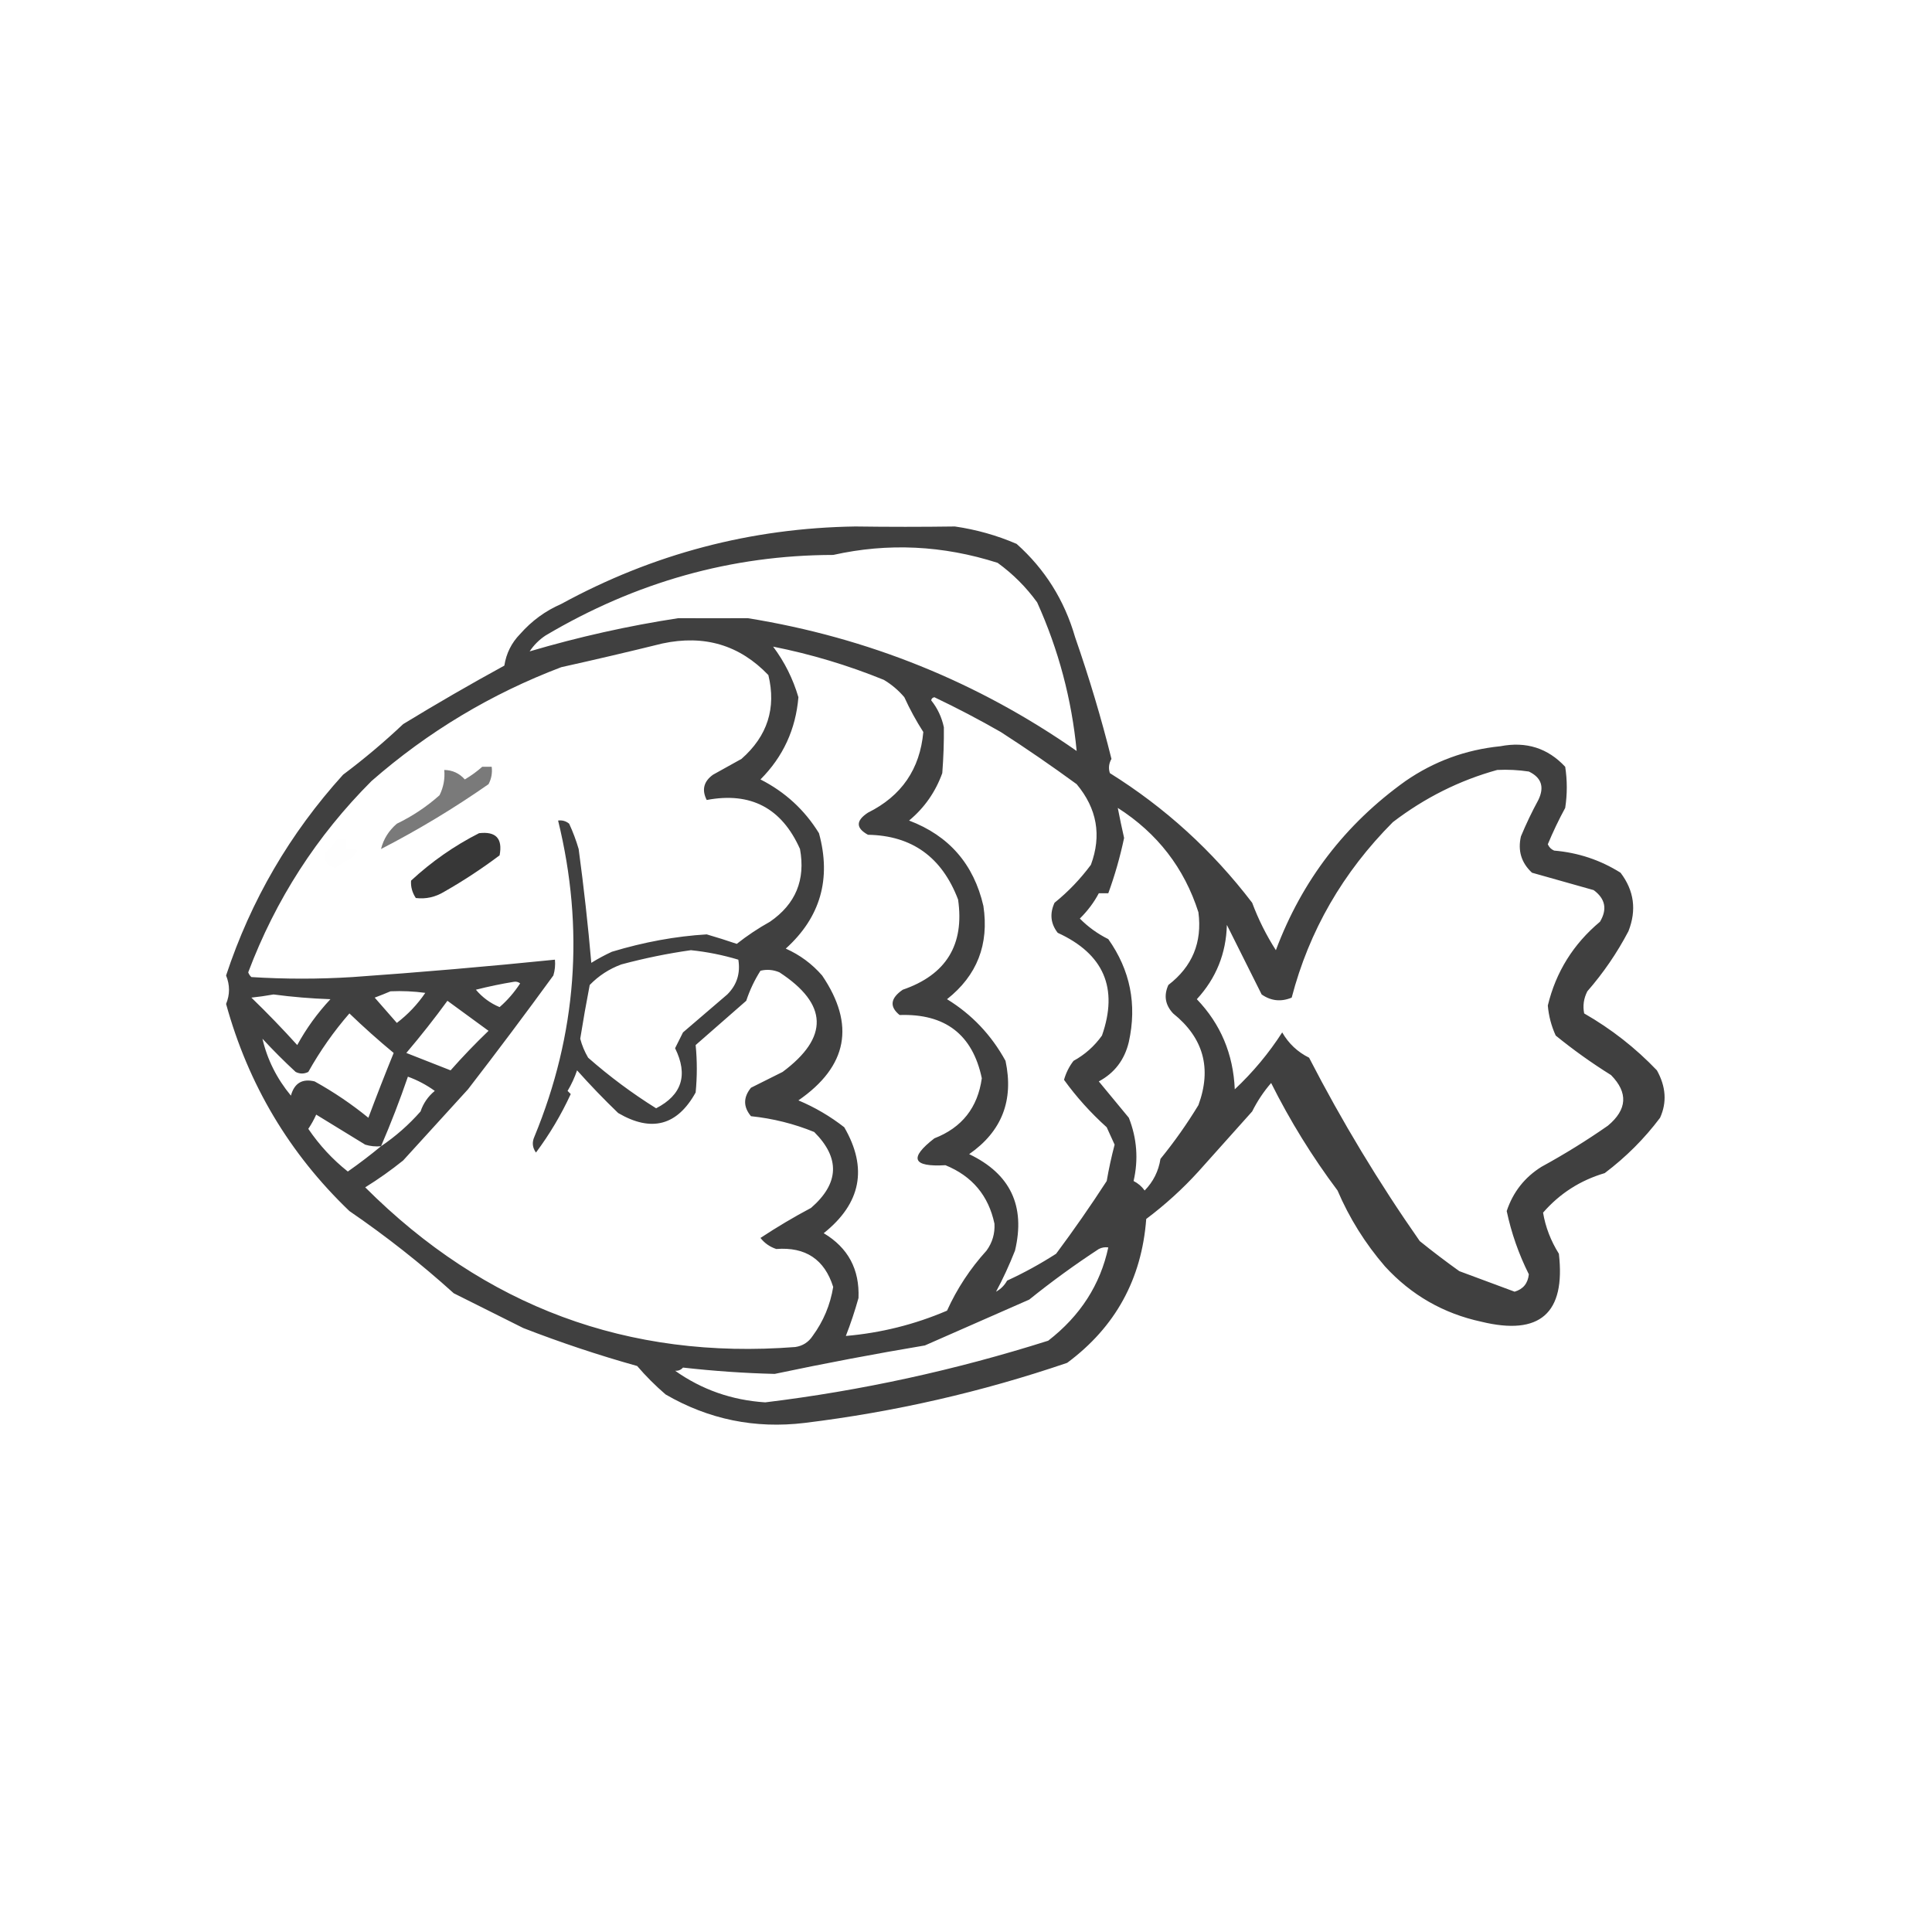 <?xml version="1.0" encoding="UTF-8"?>
<!DOCTYPE svg PUBLIC "-//W3C//DTD SVG 1.1//EN" "http://www.w3.org/Graphics/SVG/1.1/DTD/svg11.dtd">
<svg xmlns="http://www.w3.org/2000/svg" version="1.1" width="611px" height="611px" style="shape-rendering:geometricPrecision; text-rendering:geometricPrecision; image-rendering:optimizeQuality; fill-rule:evenodd; clip-rule:evenodd" xmlns:xlink="http://www.w3.org/1999/xlink">
<g><path style="opacity:0.749" fill="#000000" d="M 270.5,166.5 C 281.07,166.646 291.57,166.646 302,166.5C 308.79,167.488 315.29,169.321 321.5,172C 330.46,179.985 336.627,189.818 340,201.5C 344.492,214.427 348.326,227.26 351.5,240C 350.67,241.465 350.504,242.965 351,244.5C 368.478,255.413 383.478,269.079 396,285.5C 397.977,290.788 400.477,295.788 403.5,300.5C 411.756,278.472 425.423,260.638 444.5,247C 453.527,240.768 463.527,237.101 474.5,236C 482.665,234.419 489.498,236.586 495,242.5C 495.667,246.833 495.667,251.167 495,255.5C 492.981,259.212 491.148,263.046 489.5,267C 489.905,267.945 490.572,268.612 491.5,269C 499.113,269.649 506.113,271.983 512.5,276C 516.794,281.641 517.627,287.808 515,294.5C 511.408,301.354 507.075,307.687 502,313.5C 500.85,315.754 500.516,318.087 501,320.5C 509.575,325.417 517.242,331.417 524,338.5C 526.869,343.653 527.202,348.653 525,353.5C 520.059,360.088 514.226,365.921 507.5,371C 499.76,373.284 493.26,377.45 488,383.5C 488.759,388.045 490.425,392.378 493,396.5C 495.167,415.33 487,422.497 468.5,418C 456.474,415.404 446.307,409.57 438,400.5C 431.75,393.257 426.75,385.257 423,376.5C 414.984,365.804 407.984,354.47 402,342.5C 399.65,345.199 397.65,348.199 396,351.5C 390.333,357.833 384.667,364.167 379,370.5C 374.001,375.997 368.501,380.997 362.5,385.5C 361.071,404.529 352.738,419.695 337.5,431C 310.558,440.196 282.891,446.529 254.5,450C 238.778,451.9 224.111,448.9 210.5,441C 207.264,438.219 204.264,435.219 201.5,432C 189.359,428.605 177.359,424.605 165.5,420C 158.167,416.333 150.833,412.667 143.5,409C 133.107,399.612 122.107,390.946 110.5,383C 91.519,364.824 78.519,342.991 71.5,317.5C 72.73,314.524 72.73,311.524 71.5,308.5C 79.346,284.73 91.679,263.564 108.5,245C 115.151,240.013 121.485,234.68 127.5,229C 138.041,222.565 148.707,216.398 159.5,210.5C 160.107,206.619 161.774,203.286 164.5,200.5C 168.159,196.344 172.492,193.178 177.5,191C 206.514,175.16 237.514,166.993 270.5,166.5 Z M 340.5,237.5 C 309.199,215.65 274.532,201.65 236.5,195.5C 229.107,195.532 221.773,195.532 214.5,195.5C 198.698,197.917 183.031,201.417 167.5,206C 168.833,204 170.5,202.333 172.5,201C 201.073,184.057 231.407,175.557 263.5,175.5C 280.852,171.629 298.186,172.462 315.5,178C 320.333,181.5 324.5,185.667 328,190.5C 334.761,205.471 338.928,221.138 340.5,237.5 Z M 209.5,203.5 C 222.766,200.67 233.932,204.003 243,213.5C 245.535,223.958 242.701,232.791 234.5,240C 231.5,241.667 228.5,243.333 225.5,245C 222.542,247.128 221.876,249.794 223.5,253C 237.4,250.367 247.234,255.534 253,268.5C 254.788,278.252 251.621,285.919 243.5,291.5C 239.8,293.562 236.3,295.896 233,298.5C 229.851,297.422 226.684,296.422 223.5,295.5C 213.674,296.088 203.674,297.921 193.5,301C 191.254,302.039 189.087,303.206 187,304.5C 185.982,292.696 184.648,280.696 183,268.5C 182.197,265.756 181.197,263.089 180,260.5C 178.989,259.663 177.822,259.33 176.5,259.5C 184.884,293.73 182.384,327.063 169,359.5C 168.202,361.259 168.369,362.926 169.5,364.5C 173.795,358.75 177.462,352.583 180.5,346C 180.167,345.667 179.833,345.333 179.5,345C 180.723,342.948 181.723,340.781 182.5,338.5C 186.624,343.125 190.957,347.625 195.5,352C 206.017,358.155 214.184,355.989 220,345.5C 220.492,340.449 220.492,335.449 220,330.5C 225.308,325.862 230.641,321.196 236,316.5C 237.125,313.11 238.625,309.943 240.5,307C 242.527,306.502 244.527,306.669 246.5,307.5C 261.881,317.556 262.214,328.056 247.5,339C 244.136,340.682 240.802,342.349 237.5,344C 235.029,347.046 235.029,350.046 237.5,353C 244.454,353.729 251.12,355.395 257.5,358C 265.745,366.258 265.411,374.258 256.5,382C 251.048,384.896 245.715,388.062 240.5,391.5C 241.779,393.146 243.445,394.313 245.5,395C 254.762,394.288 260.762,398.288 263.5,407C 262.571,412.69 260.405,417.857 257,422.5C 255.681,424.487 253.848,425.654 251.5,426C 198.623,430.09 153.29,413.257 115.5,375.5C 119.666,372.916 123.666,370.082 127.5,367C 134.39,359.448 141.223,351.948 148,344.5C 157.179,332.613 166.179,320.613 175,308.5C 175.494,306.866 175.66,305.199 175.5,303.5C 154.221,305.663 132.887,307.497 111.5,309C 100.833,309.667 90.167,309.667 79.5,309C 79.043,308.586 78.709,308.086 78.5,307.5C 87.172,284.493 100.172,264.326 117.5,247C 135.333,231.416 155.333,219.416 177.5,211C 188.344,208.592 199.011,206.092 209.5,203.5 Z M 244.5,204.5 C 256.494,206.887 268.161,210.387 279.5,215C 281.96,216.458 284.127,218.291 286,220.5C 287.75,224.336 289.75,228.002 292,231.5C 290.94,243.234 285.107,251.734 274.5,257C 270.624,259.539 270.624,261.872 274.5,264C 288.399,264.239 297.899,271.072 303,284.5C 305.052,298.792 299.218,308.292 285.5,313C 281.577,315.696 281.244,318.363 284.5,321C 298.924,320.513 307.591,327.18 310.5,341C 309.206,350.291 304.206,356.624 295.5,360C 287.401,366.267 288.568,369.1 299,368.5C 307.458,371.954 312.624,378.121 314.5,387C 314.671,390.129 313.838,392.963 312,395.5C 306.829,401.194 302.662,407.528 299.5,414.5C 289.286,418.871 278.62,421.538 267.5,422.5C 269.012,418.631 270.345,414.631 271.5,410.5C 271.875,401.434 268.209,394.6 260.5,390C 272.317,380.584 274.484,369.418 267,356.5C 262.545,353.023 257.712,350.189 252.5,348C 268.062,337.236 270.562,324.069 260,308.5C 256.79,304.813 252.956,301.979 248.5,300C 259.459,290.109 262.959,277.943 259,263.5C 254.464,256.134 248.297,250.467 240.5,246.5C 247.651,239.331 251.651,230.664 252.5,220.5C 250.777,214.645 248.11,209.311 244.5,204.5 Z M 294.5,221.5 C 294.56,220.957 294.893,220.624 295.5,220.5C 302.658,223.912 309.658,227.578 316.5,231.5C 324.603,236.729 332.603,242.229 340.5,248C 346.94,255.717 348.44,264.217 345,273.5C 341.658,278.008 337.825,282.008 333.5,285.5C 331.922,288.937 332.255,292.104 334.5,295C 349.082,301.681 353.749,312.515 348.5,327.5C 346.105,330.861 343.105,333.528 339.5,335.5C 338.123,337.289 337.123,339.289 336.5,341.5C 340.409,346.915 344.909,351.915 350,356.5C 350.837,358.351 351.671,360.184 352.5,362C 351.51,365.759 350.677,369.593 350,373.5C 344.909,381.354 339.575,389.021 334,396.5C 328.997,399.716 323.831,402.549 318.5,405C 317.667,406.5 316.5,407.667 315,408.5C 317.175,404.469 319.175,400.136 321,395.5C 324.358,381.385 319.525,371.218 306.5,365C 316.83,357.822 320.663,347.988 318,335.5C 313.512,327.313 307.345,320.813 299.5,316C 309.004,308.506 312.837,298.672 311,286.5C 307.949,273.285 300.115,264.285 287.5,259.5C 292.339,255.485 295.839,250.485 298,244.5C 298.384,239.465 298.551,234.632 298.5,230C 297.815,226.799 296.481,223.965 294.5,221.5 Z M 473.5,243.5 C 476.85,243.335 480.183,243.502 483.5,244C 487.49,245.908 488.49,248.908 486.5,253C 484.481,256.712 482.648,260.546 481,264.5C 479.956,269.034 481.123,272.867 484.5,276C 490.997,277.833 497.497,279.666 504,281.5C 507.693,284.221 508.359,287.555 506,291.5C 497.556,298.565 492.056,307.398 489.5,318C 489.788,321.319 490.621,324.485 492,327.5C 497.579,332.038 503.412,336.205 509.5,340C 514.951,345.56 514.618,350.894 508.5,356C 501.765,360.698 494.765,365.031 487.5,369C 482.163,372.335 478.496,377.002 476.5,383C 477.97,389.946 480.303,396.612 483.5,403C 483.197,405.878 481.697,407.711 479,408.5C 473.211,406.347 467.378,404.18 461.5,402C 457.244,398.955 453.077,395.788 449,392.5C 436.041,373.967 424.374,354.634 414,334.5C 410.37,332.704 407.537,330.037 405.5,326.5C 401.285,333.058 396.285,339.058 390.5,344.5C 390.026,333.342 386.026,323.842 378.5,316C 384.597,309.38 387.764,301.547 388,292.5C 391.668,299.87 395.335,307.204 399,314.5C 401.971,316.567 405.138,316.9 408.5,315.5C 414.012,294.379 424.679,275.879 440.5,260C 450.582,252.292 461.582,246.792 473.5,243.5 Z M 353.5,255.5 C 366.033,263.516 374.533,274.516 379,288.5C 380.243,298.012 377.076,305.678 369.5,311.5C 367.993,314.818 368.493,317.818 371,320.5C 380.611,328.21 383.278,337.877 379,349.5C 375.389,355.444 371.389,361.111 367,366.5C 366.393,370.381 364.726,373.714 362,376.5C 361.1,375.23 359.934,374.23 358.5,373.5C 360.066,366.692 359.566,360.026 357,353.5C 353.833,349.667 350.667,345.833 347.5,342C 352.487,339.331 355.653,335.164 357,329.5C 359.61,317.648 357.443,306.815 350.5,297C 347.109,295.311 344.109,293.144 341.5,290.5C 343.984,288.041 345.984,285.374 347.5,282.5C 348.5,282.5 349.5,282.5 350.5,282.5C 352.565,276.844 354.232,271.011 355.5,265C 354.778,261.829 354.111,258.662 353.5,255.5 Z M 218.5,300.5 C 223.6,301.025 228.6,302.025 233.5,303.5C 234.201,307.819 233.034,311.486 230,314.5C 225.333,318.5 220.667,322.5 216,326.5C 215.167,328.167 214.333,329.833 213.5,331.5C 217.672,339.951 215.672,346.285 207.5,350.5C 199.935,345.778 192.769,340.445 186,334.5C 184.888,332.61 184.054,330.61 183.5,328.5C 184.407,322.815 185.407,317.148 186.5,311.5C 189.322,308.587 192.655,306.42 196.5,305C 203.882,303.024 211.216,301.524 218.5,300.5 Z M 162.5,310.5 C 163.239,310.369 163.906,310.536 164.5,311C 162.635,313.858 160.468,316.358 158,318.5C 155.073,317.283 152.573,315.45 150.5,313C 154.573,311.971 158.573,311.138 162.5,310.5 Z M 123.5,313.5 C 127.182,313.335 130.848,313.501 134.5,314C 132.021,317.647 129.021,320.813 125.5,323.5C 123.167,320.833 120.833,318.167 118.5,315.5C 120.291,314.83 121.958,314.163 123.5,313.5 Z M 79.5,315.5 C 81.702,315.276 84.035,314.943 86.5,314.5C 92.449,315.292 98.449,315.792 104.5,316C 100.388,320.391 96.888,325.224 94,330.5C 89.3,325.301 84.466,320.301 79.5,315.5 Z M 141.5,316.5 C 145.774,319.648 150.108,322.815 154.5,326C 150.263,330.068 146.263,334.235 142.5,338.5C 137.833,336.667 133.167,334.833 128.5,333C 133.102,327.582 137.435,322.082 141.5,316.5 Z M 110.5,320.5 C 114.998,324.83 119.665,328.997 124.5,333C 121.737,339.787 119.071,346.62 116.5,353.5C 111.216,349.185 105.55,345.351 99.5,342C 95.585,341.043 93.085,342.543 92,346.5C 87.521,341.082 84.521,335.082 83,328.5C 86.403,332.182 89.903,335.682 93.5,339C 94.833,339.667 96.167,339.667 97.5,339C 101.24,332.329 105.574,326.162 110.5,320.5 Z M 120.5,362.5 C 123.626,355.253 126.459,347.92 129,340.5C 132.039,341.603 134.873,343.103 137.5,345C 135.383,346.731 133.883,348.898 133,351.5C 129.29,355.712 125.123,359.379 120.5,362.5 Z M 120.5,362.5 C 117.158,365.268 113.658,367.934 110,370.5C 105.19,366.686 101.023,362.186 97.5,357C 98.46,355.581 99.293,354.081 100,352.5C 105.167,355.667 110.333,358.833 115.5,362C 117.134,362.494 118.801,362.66 120.5,362.5 Z M 213.5,433.5 C 214.496,433.586 215.329,433.252 216,432.5C 225.869,433.608 235.536,434.274 245,434.5C 261.082,431.112 276.915,428.112 292.5,425.5C 303.5,420.667 314.5,415.833 325.5,411C 332.561,405.31 339.894,399.976 347.5,395C 348.448,394.517 349.448,394.351 350.5,394.5C 347.967,406.312 341.634,416.146 331.5,424C 302.061,433.325 272.227,439.825 242,443.5C 231.437,442.815 221.937,439.481 213.5,433.5 Z"/></g>
<g><path style="opacity:0.52" fill="#000000" d="M 152.5,242.5 C 153.5,242.5 154.5,242.5 155.5,242.5C 155.739,244.467 155.406,246.301 154.5,248C 143.565,255.628 132.232,262.461 120.5,268.5C 121.279,265.366 122.945,262.699 125.5,260.5C 130.43,258.12 134.93,255.12 139,251.5C 140.252,248.986 140.752,246.32 140.5,243.5C 143.099,243.549 145.266,244.549 147,246.5C 149.015,245.303 150.849,243.97 152.5,242.5 Z"/></g>
<g><path style="opacity:0.785" fill="#000000" d="M 151.5,263.5 C 156.85,262.863 159.017,265.197 158,270.5C 152.39,274.718 146.557,278.552 140.5,282C 137.685,283.721 134.685,284.388 131.5,284C 130.362,282.266 129.862,280.432 130,278.5C 136.518,272.468 143.684,267.468 151.5,263.5 Z"/></g>
<g><path style="opacity:0.007" fill="#000000" d="M 106.5,265.5 C 107.5,265.5 108.5,265.5 109.5,265.5C 109.5,266.5 109.5,267.5 109.5,268.5C 113.29,268.008 113.956,268.841 111.5,271C 109.667,272.167 107.833,273.333 106,274.5C 103.259,273.778 102.259,272.112 103,269.5C 104.376,268.295 105.542,266.962 106.5,265.5 Z"/></g>
</svg>
